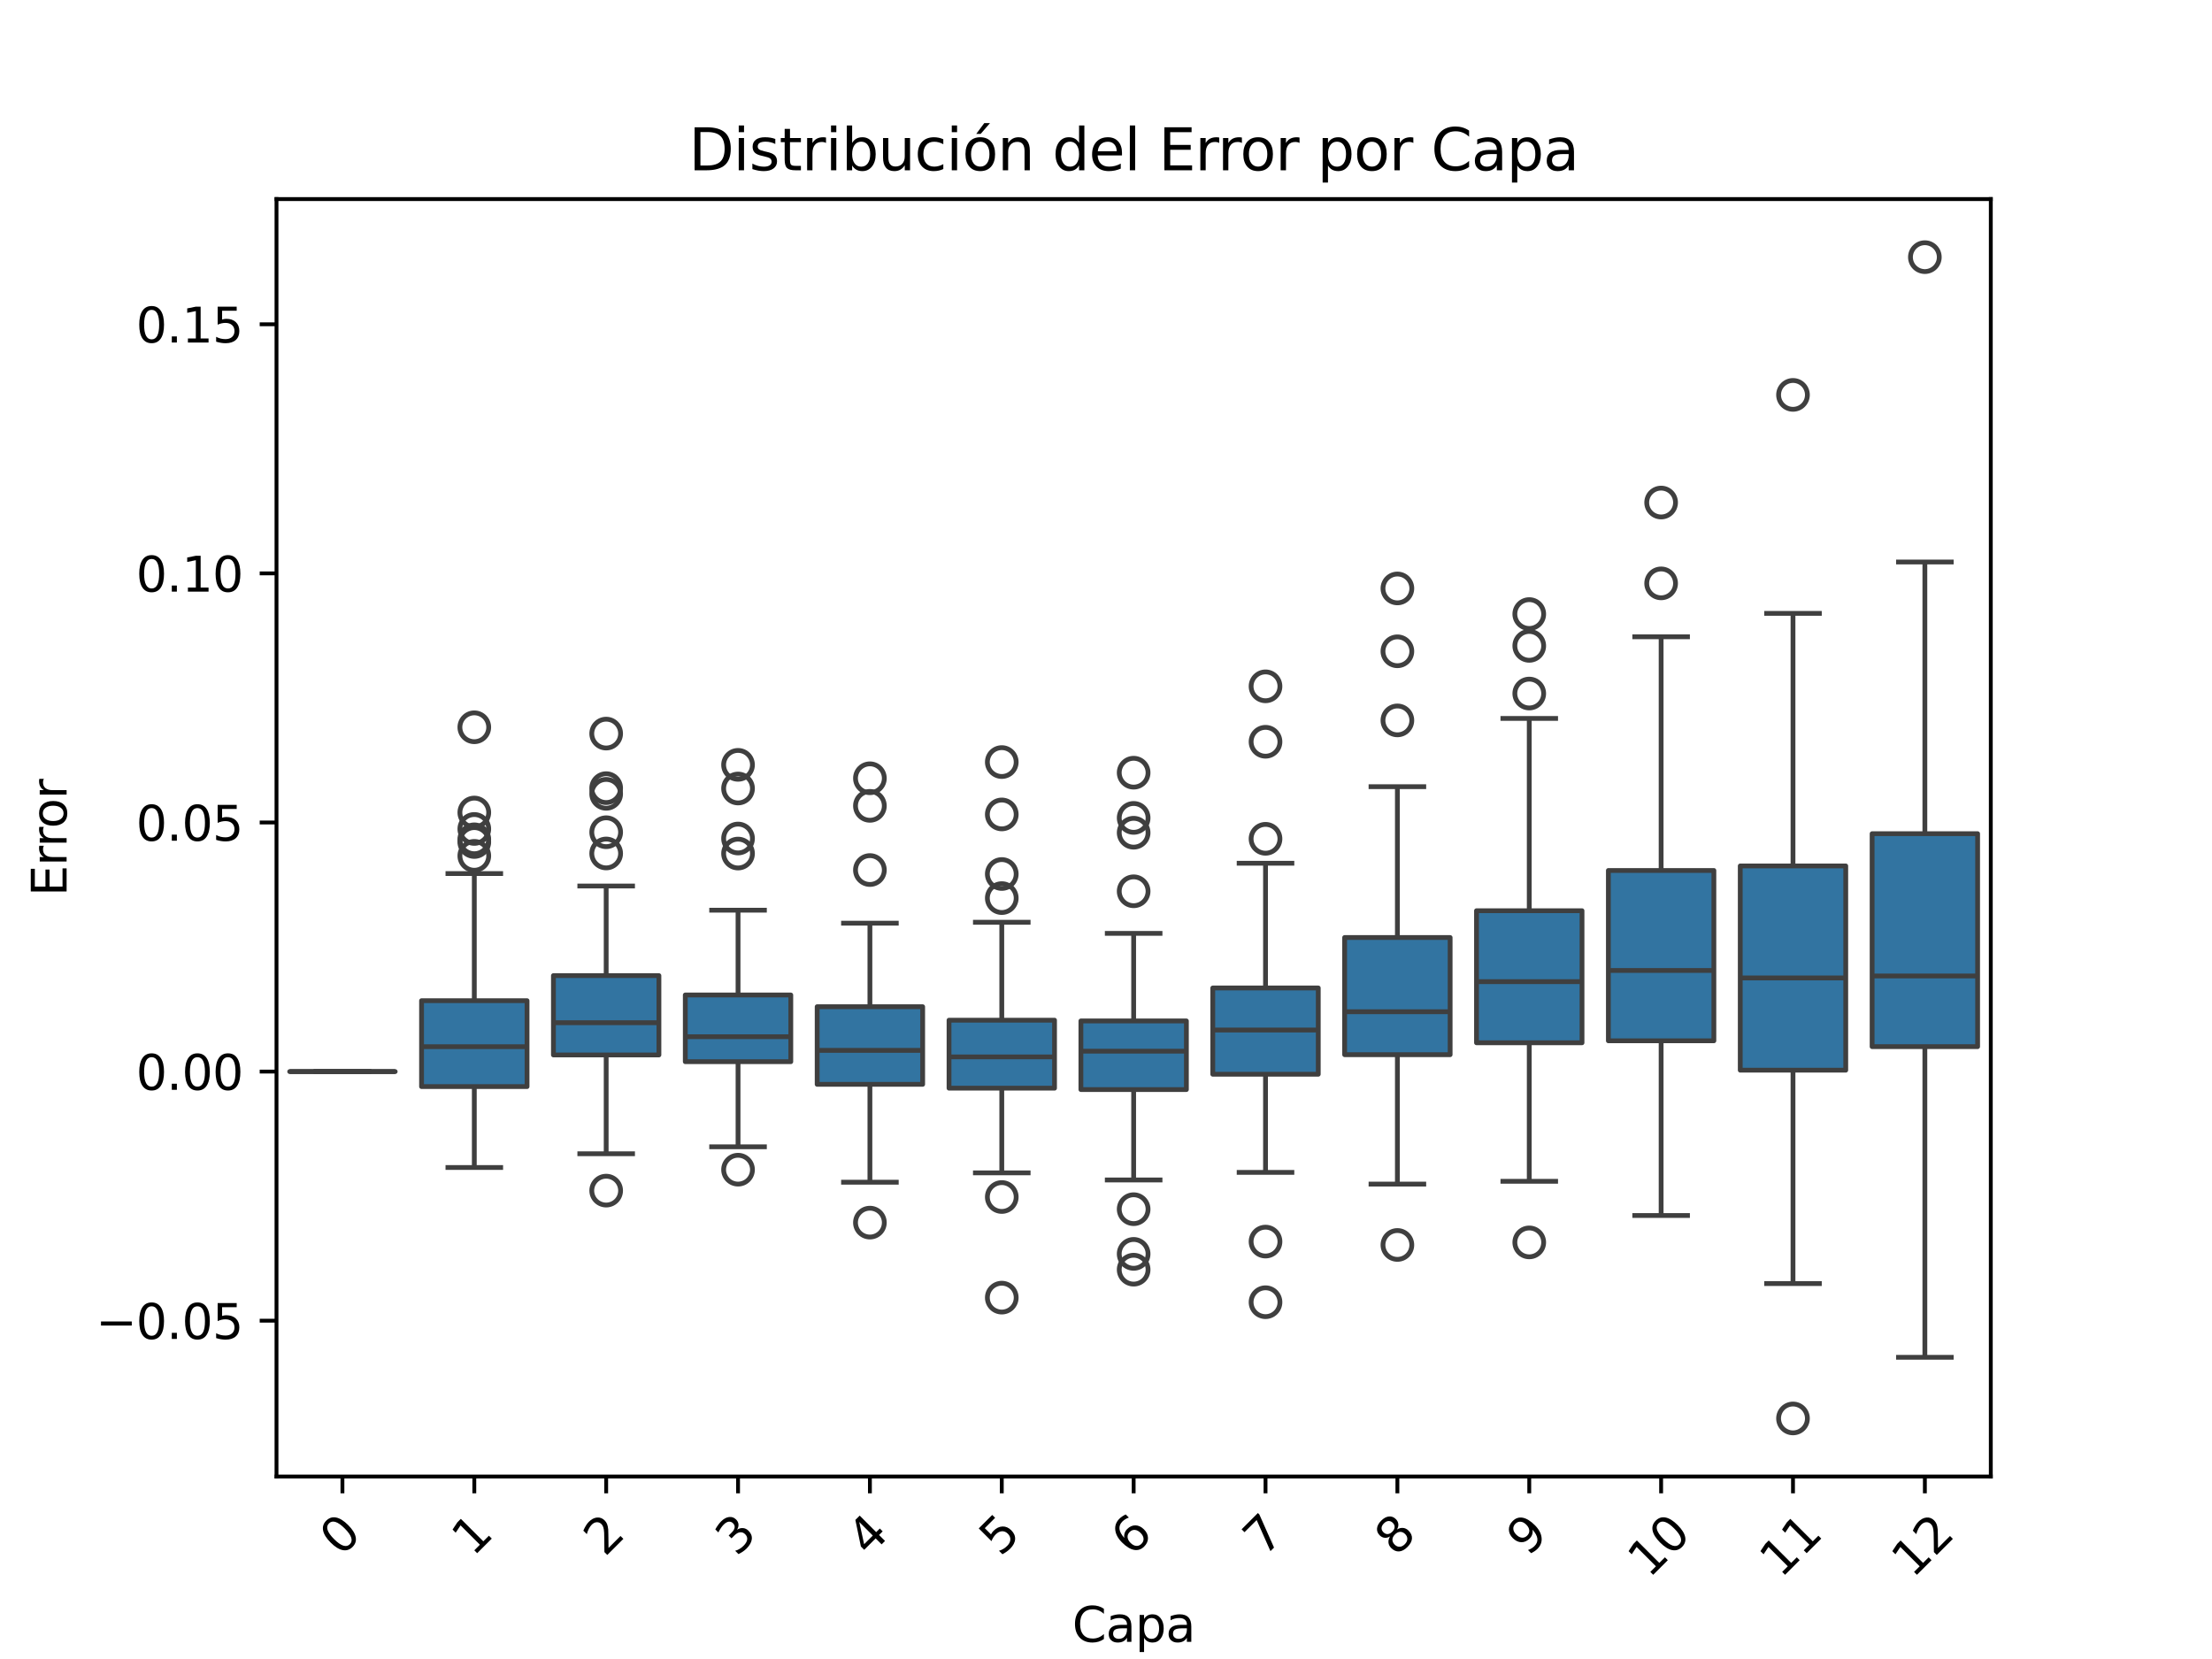 <?xml version="1.0" encoding="utf-8" standalone="no"?>
<!DOCTYPE svg PUBLIC "-//W3C//DTD SVG 1.1//EN"
  "http://www.w3.org/Graphics/SVG/1.1/DTD/svg11.dtd">
<svg xmlns:xlink="http://www.w3.org/1999/xlink" width="460.8pt" height="345.6pt" viewBox="0 0 460.8 345.6" xmlns="http://www.w3.org/2000/svg" version="1.1">
 <defs>
  <style type="text/css">*{stroke-linejoin: round; stroke-linecap: butt}</style>
 </defs>
 <g id="figure_1">
  <g id="patch_1">
   <path d="M 0 345.6 
L 460.8 345.6 
L 460.8 0 
L 0 0 
z
" style="fill: #ffffff"/>
  </g>
  <g id="axes_1">
   <g id="patch_2">
    <path d="M 57.6 307.584 
L 414.72 307.584 
L 414.72 41.472 
L 57.6 41.472 
z
" style="fill: #ffffff"/>
   </g>
   <g id="matplotlib.axis_1">
    <g id="xtick_1">
     <g id="line2d_1">
      <defs>
       <path id="ma1ea89f492" d="M 0 0 
L 0 3.5 
" style="stroke: #000000; stroke-width: 0.8"/>
      </defs>
      <g>
       <use xlink:href="#ma1ea89f492" x="71.335" y="307.584" style="stroke: #000000; stroke-width: 0.8"/>
      </g>
     </g>
     <g id="text_1">
      <!-- 0 -->
      <g transform="translate(71.037 324.456) rotate(-45) scale(0.1 -0.1)">
       <defs>
        <path id="DejaVuSans-30" d="M 2034 4250 
Q 1547 4250 1301 3770 
Q 1056 3291 1056 2328 
Q 1056 1369 1301 889 
Q 1547 409 2034 409 
Q 2525 409 2770 889 
Q 3016 1369 3016 2328 
Q 3016 3291 2770 3770 
Q 2525 4250 2034 4250 
z
M 2034 4750 
Q 2819 4750 3233 4129 
Q 3647 3509 3647 2328 
Q 3647 1150 3233 529 
Q 2819 -91 2034 -91 
Q 1250 -91 836 529 
Q 422 1150 422 2328 
Q 422 3509 836 4129 
Q 1250 4750 2034 4750 
z
" transform="scale(0.016)"/>
       </defs>
       <use xlink:href="#DejaVuSans-30"/>
      </g>
     </g>
    </g>
    <g id="xtick_2">
     <g id="line2d_2">
      <g>
       <use xlink:href="#ma1ea89f492" x="98.806" y="307.584" style="stroke: #000000; stroke-width: 0.8"/>
      </g>
     </g>
     <g id="text_2">
      <!-- 1 -->
      <g transform="translate(98.508 324.456) rotate(-45) scale(0.1 -0.1)">
       <defs>
        <path id="DejaVuSans-31" d="M 794 531 
L 1825 531 
L 1825 4091 
L 703 3866 
L 703 4441 
L 1819 4666 
L 2450 4666 
L 2450 531 
L 3481 531 
L 3481 0 
L 794 0 
L 794 531 
z
" transform="scale(0.016)"/>
       </defs>
       <use xlink:href="#DejaVuSans-31"/>
      </g>
     </g>
    </g>
    <g id="xtick_3">
     <g id="line2d_3">
      <g>
       <use xlink:href="#ma1ea89f492" x="126.277" y="307.584" style="stroke: #000000; stroke-width: 0.8"/>
      </g>
     </g>
     <g id="text_3">
      <!-- 2 -->
      <g transform="translate(125.979 324.456) rotate(-45) scale(0.1 -0.1)">
       <defs>
        <path id="DejaVuSans-32" d="M 1228 531 
L 3431 531 
L 3431 0 
L 469 0 
L 469 531 
Q 828 903 1448 1529 
Q 2069 2156 2228 2338 
Q 2531 2678 2651 2914 
Q 2772 3150 2772 3378 
Q 2772 3750 2511 3984 
Q 2250 4219 1831 4219 
Q 1534 4219 1204 4116 
Q 875 4013 500 3803 
L 500 4441 
Q 881 4594 1212 4672 
Q 1544 4750 1819 4750 
Q 2544 4750 2975 4387 
Q 3406 4025 3406 3419 
Q 3406 3131 3298 2873 
Q 3191 2616 2906 2266 
Q 2828 2175 2409 1742 
Q 1991 1309 1228 531 
z
" transform="scale(0.016)"/>
       </defs>
       <use xlink:href="#DejaVuSans-32"/>
      </g>
     </g>
    </g>
    <g id="xtick_4">
     <g id="line2d_4">
      <g>
       <use xlink:href="#ma1ea89f492" x="153.748" y="307.584" style="stroke: #000000; stroke-width: 0.8"/>
      </g>
     </g>
     <g id="text_4">
      <!-- 3 -->
      <g transform="translate(153.449 324.456) rotate(-45) scale(0.1 -0.1)">
       <defs>
        <path id="DejaVuSans-33" d="M 2597 2516 
Q 3050 2419 3304 2112 
Q 3559 1806 3559 1356 
Q 3559 666 3084 287 
Q 2609 -91 1734 -91 
Q 1441 -91 1130 -33 
Q 819 25 488 141 
L 488 750 
Q 750 597 1062 519 
Q 1375 441 1716 441 
Q 2309 441 2620 675 
Q 2931 909 2931 1356 
Q 2931 1769 2642 2001 
Q 2353 2234 1838 2234 
L 1294 2234 
L 1294 2753 
L 1863 2753 
Q 2328 2753 2575 2939 
Q 2822 3125 2822 3475 
Q 2822 3834 2567 4026 
Q 2313 4219 1838 4219 
Q 1578 4219 1281 4162 
Q 984 4106 628 3988 
L 628 4550 
Q 988 4650 1302 4700 
Q 1616 4750 1894 4750 
Q 2613 4750 3031 4423 
Q 3450 4097 3450 3541 
Q 3450 3153 3228 2886 
Q 3006 2619 2597 2516 
z
" transform="scale(0.016)"/>
       </defs>
       <use xlink:href="#DejaVuSans-33"/>
      </g>
     </g>
    </g>
    <g id="xtick_5">
     <g id="line2d_5">
      <g>
       <use xlink:href="#ma1ea89f492" x="181.218" y="307.584" style="stroke: #000000; stroke-width: 0.8"/>
      </g>
     </g>
     <g id="text_5">
      <!-- 4 -->
      <g transform="translate(180.92 324.456) rotate(-45) scale(0.1 -0.1)">
       <defs>
        <path id="DejaVuSans-34" d="M 2419 4116 
L 825 1625 
L 2419 1625 
L 2419 4116 
z
M 2253 4666 
L 3047 4666 
L 3047 1625 
L 3713 1625 
L 3713 1100 
L 3047 1100 
L 3047 0 
L 2419 0 
L 2419 1100 
L 313 1100 
L 313 1709 
L 2253 4666 
z
" transform="scale(0.016)"/>
       </defs>
       <use xlink:href="#DejaVuSans-34"/>
      </g>
     </g>
    </g>
    <g id="xtick_6">
     <g id="line2d_6">
      <g>
       <use xlink:href="#ma1ea89f492" x="208.689" y="307.584" style="stroke: #000000; stroke-width: 0.8"/>
      </g>
     </g>
     <g id="text_6">
      <!-- 5 -->
      <g transform="translate(208.391 324.456) rotate(-45) scale(0.1 -0.1)">
       <defs>
        <path id="DejaVuSans-35" d="M 691 4666 
L 3169 4666 
L 3169 4134 
L 1269 4134 
L 1269 2991 
Q 1406 3038 1543 3061 
Q 1681 3084 1819 3084 
Q 2600 3084 3056 2656 
Q 3513 2228 3513 1497 
Q 3513 744 3044 326 
Q 2575 -91 1722 -91 
Q 1428 -91 1123 -41 
Q 819 9 494 109 
L 494 744 
Q 775 591 1075 516 
Q 1375 441 1709 441 
Q 2250 441 2565 725 
Q 2881 1009 2881 1497 
Q 2881 1984 2565 2268 
Q 2250 2553 1709 2553 
Q 1456 2553 1204 2497 
Q 953 2441 691 2322 
L 691 4666 
z
" transform="scale(0.016)"/>
       </defs>
       <use xlink:href="#DejaVuSans-35"/>
      </g>
     </g>
    </g>
    <g id="xtick_7">
     <g id="line2d_7">
      <g>
       <use xlink:href="#ma1ea89f492" x="236.16" y="307.584" style="stroke: #000000; stroke-width: 0.8"/>
      </g>
     </g>
     <g id="text_7">
      <!-- 6 -->
      <g transform="translate(235.862 324.456) rotate(-45) scale(0.1 -0.1)">
       <defs>
        <path id="DejaVuSans-36" d="M 2113 2584 
Q 1688 2584 1439 2293 
Q 1191 2003 1191 1497 
Q 1191 994 1439 701 
Q 1688 409 2113 409 
Q 2538 409 2786 701 
Q 3034 994 3034 1497 
Q 3034 2003 2786 2293 
Q 2538 2584 2113 2584 
z
M 3366 4563 
L 3366 3988 
Q 3128 4100 2886 4159 
Q 2644 4219 2406 4219 
Q 1781 4219 1451 3797 
Q 1122 3375 1075 2522 
Q 1259 2794 1537 2939 
Q 1816 3084 2150 3084 
Q 2853 3084 3261 2657 
Q 3669 2231 3669 1497 
Q 3669 778 3244 343 
Q 2819 -91 2113 -91 
Q 1303 -91 875 529 
Q 447 1150 447 2328 
Q 447 3434 972 4092 
Q 1497 4750 2381 4750 
Q 2619 4750 2861 4703 
Q 3103 4656 3366 4563 
z
" transform="scale(0.016)"/>
       </defs>
       <use xlink:href="#DejaVuSans-36"/>
      </g>
     </g>
    </g>
    <g id="xtick_8">
     <g id="line2d_8">
      <g>
       <use xlink:href="#ma1ea89f492" x="263.631" y="307.584" style="stroke: #000000; stroke-width: 0.8"/>
      </g>
     </g>
     <g id="text_8">
      <!-- 7 -->
      <g transform="translate(263.332 324.456) rotate(-45) scale(0.1 -0.1)">
       <defs>
        <path id="DejaVuSans-37" d="M 525 4666 
L 3525 4666 
L 3525 4397 
L 1831 0 
L 1172 0 
L 2766 4134 
L 525 4134 
L 525 4666 
z
" transform="scale(0.016)"/>
       </defs>
       <use xlink:href="#DejaVuSans-37"/>
      </g>
     </g>
    </g>
    <g id="xtick_9">
     <g id="line2d_9">
      <g>
       <use xlink:href="#ma1ea89f492" x="291.102" y="307.584" style="stroke: #000000; stroke-width: 0.8"/>
      </g>
     </g>
     <g id="text_9">
      <!-- 8 -->
      <g transform="translate(290.803 324.456) rotate(-45) scale(0.1 -0.1)">
       <defs>
        <path id="DejaVuSans-38" d="M 2034 2216 
Q 1584 2216 1326 1975 
Q 1069 1734 1069 1313 
Q 1069 891 1326 650 
Q 1584 409 2034 409 
Q 2484 409 2743 651 
Q 3003 894 3003 1313 
Q 3003 1734 2745 1975 
Q 2488 2216 2034 2216 
z
M 1403 2484 
Q 997 2584 770 2862 
Q 544 3141 544 3541 
Q 544 4100 942 4425 
Q 1341 4750 2034 4750 
Q 2731 4750 3128 4425 
Q 3525 4100 3525 3541 
Q 3525 3141 3298 2862 
Q 3072 2584 2669 2484 
Q 3125 2378 3379 2068 
Q 3634 1759 3634 1313 
Q 3634 634 3220 271 
Q 2806 -91 2034 -91 
Q 1263 -91 848 271 
Q 434 634 434 1313 
Q 434 1759 690 2068 
Q 947 2378 1403 2484 
z
M 1172 3481 
Q 1172 3119 1398 2916 
Q 1625 2713 2034 2713 
Q 2441 2713 2670 2916 
Q 2900 3119 2900 3481 
Q 2900 3844 2670 4047 
Q 2441 4250 2034 4250 
Q 1625 4250 1398 4047 
Q 1172 3844 1172 3481 
z
" transform="scale(0.016)"/>
       </defs>
       <use xlink:href="#DejaVuSans-38"/>
      </g>
     </g>
    </g>
    <g id="xtick_10">
     <g id="line2d_10">
      <g>
       <use xlink:href="#ma1ea89f492" x="318.572" y="307.584" style="stroke: #000000; stroke-width: 0.8"/>
      </g>
     </g>
     <g id="text_10">
      <!-- 9 -->
      <g transform="translate(318.274 324.456) rotate(-45) scale(0.1 -0.1)">
       <defs>
        <path id="DejaVuSans-39" d="M 703 97 
L 703 672 
Q 941 559 1184 500 
Q 1428 441 1663 441 
Q 2288 441 2617 861 
Q 2947 1281 2994 2138 
Q 2813 1869 2534 1725 
Q 2256 1581 1919 1581 
Q 1219 1581 811 2004 
Q 403 2428 403 3163 
Q 403 3881 828 4315 
Q 1253 4750 1959 4750 
Q 2769 4750 3195 4129 
Q 3622 3509 3622 2328 
Q 3622 1225 3098 567 
Q 2575 -91 1691 -91 
Q 1453 -91 1209 -44 
Q 966 3 703 97 
z
M 1959 2075 
Q 2384 2075 2632 2365 
Q 2881 2656 2881 3163 
Q 2881 3666 2632 3958 
Q 2384 4250 1959 4250 
Q 1534 4250 1286 3958 
Q 1038 3666 1038 3163 
Q 1038 2656 1286 2365 
Q 1534 2075 1959 2075 
z
" transform="scale(0.016)"/>
       </defs>
       <use xlink:href="#DejaVuSans-39"/>
      </g>
     </g>
    </g>
    <g id="xtick_11">
     <g id="line2d_11">
      <g>
       <use xlink:href="#ma1ea89f492" x="346.043" y="307.584" style="stroke: #000000; stroke-width: 0.8"/>
      </g>
     </g>
     <g id="text_11">
      <!-- 10 -->
      <g transform="translate(343.495 328.955) rotate(-45) scale(0.1 -0.1)">
       <use xlink:href="#DejaVuSans-31"/>
       <use xlink:href="#DejaVuSans-30" x="63.623"/>
      </g>
     </g>
    </g>
    <g id="xtick_12">
     <g id="line2d_12">
      <g>
       <use xlink:href="#ma1ea89f492" x="373.514" y="307.584" style="stroke: #000000; stroke-width: 0.8"/>
      </g>
     </g>
     <g id="text_12">
      <!-- 11 -->
      <g transform="translate(370.966 328.955) rotate(-45) scale(0.1 -0.1)">
       <use xlink:href="#DejaVuSans-31"/>
       <use xlink:href="#DejaVuSans-31" x="63.623"/>
      </g>
     </g>
    </g>
    <g id="xtick_13">
     <g id="line2d_13">
      <g>
       <use xlink:href="#ma1ea89f492" x="400.985" y="307.584" style="stroke: #000000; stroke-width: 0.8"/>
      </g>
     </g>
     <g id="text_13">
      <!-- 12 -->
      <g transform="translate(398.437 328.955) rotate(-45) scale(0.1 -0.1)">
       <use xlink:href="#DejaVuSans-31"/>
       <use xlink:href="#DejaVuSans-32" x="63.623"/>
      </g>
     </g>
    </g>
    <g id="text_14">
     <!-- Capa -->
     <g transform="translate(223.366 342.024) scale(0.1 -0.1)">
      <defs>
       <path id="DejaVuSans-43" d="M 4122 4306 
L 4122 3641 
Q 3803 3938 3442 4084 
Q 3081 4231 2675 4231 
Q 1875 4231 1450 3742 
Q 1025 3253 1025 2328 
Q 1025 1406 1450 917 
Q 1875 428 2675 428 
Q 3081 428 3442 575 
Q 3803 722 4122 1019 
L 4122 359 
Q 3791 134 3420 21 
Q 3050 -91 2638 -91 
Q 1578 -91 968 557 
Q 359 1206 359 2328 
Q 359 3453 968 4101 
Q 1578 4750 2638 4750 
Q 3056 4750 3426 4639 
Q 3797 4528 4122 4306 
z
" transform="scale(0.016)"/>
       <path id="DejaVuSans-61" d="M 2194 1759 
Q 1497 1759 1228 1600 
Q 959 1441 959 1056 
Q 959 750 1161 570 
Q 1363 391 1709 391 
Q 2188 391 2477 730 
Q 2766 1069 2766 1631 
L 2766 1759 
L 2194 1759 
z
M 3341 1997 
L 3341 0 
L 2766 0 
L 2766 531 
Q 2569 213 2275 61 
Q 1981 -91 1556 -91 
Q 1019 -91 701 211 
Q 384 513 384 1019 
Q 384 1609 779 1909 
Q 1175 2209 1959 2209 
L 2766 2209 
L 2766 2266 
Q 2766 2663 2505 2880 
Q 2244 3097 1772 3097 
Q 1472 3097 1187 3025 
Q 903 2953 641 2809 
L 641 3341 
Q 956 3463 1253 3523 
Q 1550 3584 1831 3584 
Q 2591 3584 2966 3190 
Q 3341 2797 3341 1997 
z
" transform="scale(0.016)"/>
       <path id="DejaVuSans-70" d="M 1159 525 
L 1159 -1331 
L 581 -1331 
L 581 3500 
L 1159 3500 
L 1159 2969 
Q 1341 3281 1617 3432 
Q 1894 3584 2278 3584 
Q 2916 3584 3314 3078 
Q 3713 2572 3713 1747 
Q 3713 922 3314 415 
Q 2916 -91 2278 -91 
Q 1894 -91 1617 61 
Q 1341 213 1159 525 
z
M 3116 1747 
Q 3116 2381 2855 2742 
Q 2594 3103 2138 3103 
Q 1681 3103 1420 2742 
Q 1159 2381 1159 1747 
Q 1159 1113 1420 752 
Q 1681 391 2138 391 
Q 2594 391 2855 752 
Q 3116 1113 3116 1747 
z
" transform="scale(0.016)"/>
      </defs>
      <use xlink:href="#DejaVuSans-43"/>
      <use xlink:href="#DejaVuSans-61" x="69.824"/>
      <use xlink:href="#DejaVuSans-70" x="131.104"/>
      <use xlink:href="#DejaVuSans-61" x="194.58"/>
     </g>
    </g>
   </g>
   <g id="matplotlib.axis_2">
    <g id="ytick_1">
     <g id="line2d_14">
      <defs>
       <path id="m8db3b6c265" d="M 0 0 
L -3.5 0 
" style="stroke: #000000; stroke-width: 0.8"/>
      </defs>
      <g>
       <use xlink:href="#m8db3b6c265" x="57.6" y="275.123" style="stroke: #000000; stroke-width: 0.8"/>
      </g>
     </g>
     <g id="text_15">
      <!-- −0.05 -->
      <g transform="translate(19.955 278.923) scale(0.1 -0.1)">
       <defs>
        <path id="DejaVuSans-2212" d="M 678 2272 
L 4684 2272 
L 4684 1741 
L 678 1741 
L 678 2272 
z
" transform="scale(0.016)"/>
        <path id="DejaVuSans-2e" d="M 684 794 
L 1344 794 
L 1344 0 
L 684 0 
L 684 794 
z
" transform="scale(0.016)"/>
       </defs>
       <use xlink:href="#DejaVuSans-2212"/>
       <use xlink:href="#DejaVuSans-30" x="83.789"/>
       <use xlink:href="#DejaVuSans-2e" x="147.412"/>
       <use xlink:href="#DejaVuSans-30" x="179.199"/>
       <use xlink:href="#DejaVuSans-35" x="242.822"/>
      </g>
     </g>
    </g>
    <g id="ytick_2">
     <g id="line2d_15">
      <g>
       <use xlink:href="#m8db3b6c265" x="57.6" y="223.231" style="stroke: #000000; stroke-width: 0.8"/>
      </g>
     </g>
     <g id="text_16">
      <!-- 0.00 -->
      <g transform="translate(28.334 227.03) scale(0.1 -0.1)">
       <use xlink:href="#DejaVuSans-30"/>
       <use xlink:href="#DejaVuSans-2e" x="63.623"/>
       <use xlink:href="#DejaVuSans-30" x="95.41"/>
       <use xlink:href="#DejaVuSans-30" x="159.033"/>
      </g>
     </g>
    </g>
    <g id="ytick_3">
     <g id="line2d_16">
      <g>
       <use xlink:href="#m8db3b6c265" x="57.6" y="171.338" style="stroke: #000000; stroke-width: 0.8"/>
      </g>
     </g>
     <g id="text_17">
      <!-- 0.05 -->
      <g transform="translate(28.334 175.137) scale(0.1 -0.1)">
       <use xlink:href="#DejaVuSans-30"/>
       <use xlink:href="#DejaVuSans-2e" x="63.623"/>
       <use xlink:href="#DejaVuSans-30" x="95.41"/>
       <use xlink:href="#DejaVuSans-35" x="159.033"/>
      </g>
     </g>
    </g>
    <g id="ytick_4">
     <g id="line2d_17">
      <g>
       <use xlink:href="#m8db3b6c265" x="57.6" y="119.446" style="stroke: #000000; stroke-width: 0.8"/>
      </g>
     </g>
     <g id="text_18">
      <!-- 0.10 -->
      <g transform="translate(28.334 123.245) scale(0.1 -0.1)">
       <use xlink:href="#DejaVuSans-30"/>
       <use xlink:href="#DejaVuSans-2e" x="63.623"/>
       <use xlink:href="#DejaVuSans-31" x="95.41"/>
       <use xlink:href="#DejaVuSans-30" x="159.033"/>
      </g>
     </g>
    </g>
    <g id="ytick_5">
     <g id="line2d_18">
      <g>
       <use xlink:href="#m8db3b6c265" x="57.6" y="67.553" style="stroke: #000000; stroke-width: 0.8"/>
      </g>
     </g>
     <g id="text_19">
      <!-- 0.15 -->
      <g transform="translate(28.334 71.352) scale(0.1 -0.1)">
       <use xlink:href="#DejaVuSans-30"/>
       <use xlink:href="#DejaVuSans-2e" x="63.623"/>
       <use xlink:href="#DejaVuSans-31" x="95.41"/>
       <use xlink:href="#DejaVuSans-35" x="159.033"/>
      </g>
     </g>
    </g>
    <g id="text_20">
     <!-- Error -->
     <g transform="translate(13.875 186.713) rotate(-90) scale(0.1 -0.1)">
      <defs>
       <path id="DejaVuSans-45" d="M 628 4666 
L 3578 4666 
L 3578 4134 
L 1259 4134 
L 1259 2753 
L 3481 2753 
L 3481 2222 
L 1259 2222 
L 1259 531 
L 3634 531 
L 3634 0 
L 628 0 
L 628 4666 
z
" transform="scale(0.016)"/>
       <path id="DejaVuSans-72" d="M 2631 2963 
Q 2534 3019 2420 3045 
Q 2306 3072 2169 3072 
Q 1681 3072 1420 2755 
Q 1159 2438 1159 1844 
L 1159 0 
L 581 0 
L 581 3500 
L 1159 3500 
L 1159 2956 
Q 1341 3275 1631 3429 
Q 1922 3584 2338 3584 
Q 2397 3584 2469 3576 
Q 2541 3569 2628 3553 
L 2631 2963 
z
" transform="scale(0.016)"/>
       <path id="DejaVuSans-6f" d="M 1959 3097 
Q 1497 3097 1228 2736 
Q 959 2375 959 1747 
Q 959 1119 1226 758 
Q 1494 397 1959 397 
Q 2419 397 2687 759 
Q 2956 1122 2956 1747 
Q 2956 2369 2687 2733 
Q 2419 3097 1959 3097 
z
M 1959 3584 
Q 2709 3584 3137 3096 
Q 3566 2609 3566 1747 
Q 3566 888 3137 398 
Q 2709 -91 1959 -91 
Q 1206 -91 779 398 
Q 353 888 353 1747 
Q 353 2609 779 3096 
Q 1206 3584 1959 3584 
z
" transform="scale(0.016)"/>
      </defs>
      <use xlink:href="#DejaVuSans-45"/>
      <use xlink:href="#DejaVuSans-72" x="63.184"/>
      <use xlink:href="#DejaVuSans-72" x="102.547"/>
      <use xlink:href="#DejaVuSans-6f" x="141.41"/>
      <use xlink:href="#DejaVuSans-72" x="202.592"/>
     </g>
    </g>
   </g>
   <g id="patch_3">
    <path d="M 60.347 223.231 
L 82.324 223.231 
L 82.324 223.231 
L 60.347 223.231 
L 60.347 223.231 
z
" clip-path="url(#p4870dfb698)" style="fill: #3274a1; stroke: #3f3f3f; stroke-linejoin: miter"/>
   </g>
   <g id="line2d_19">
    <path d="M 71.335 223.231 
L 71.335 223.231 
" clip-path="url(#p4870dfb698)" style="fill: none; stroke: #3f3f3f"/>
   </g>
   <g id="line2d_20">
    <path d="M 71.335 223.231 
L 71.335 223.231 
" clip-path="url(#p4870dfb698)" style="fill: none; stroke: #3f3f3f"/>
   </g>
   <g id="line2d_21">
    <path d="M 65.841 223.231 
L 76.83 223.231 
" clip-path="url(#p4870dfb698)" style="fill: none; stroke: #3f3f3f; stroke-linecap: square"/>
   </g>
   <g id="line2d_22">
    <path d="M 65.841 223.231 
L 76.83 223.231 
" clip-path="url(#p4870dfb698)" style="fill: none; stroke: #3f3f3f; stroke-linecap: square"/>
   </g>
   <g id="line2d_23"/>
   <g id="patch_4">
    <path d="M 87.818 226.355 
L 109.794 226.355 
L 109.794 208.462 
L 87.818 208.462 
L 87.818 226.355 
z
" clip-path="url(#p4870dfb698)" style="fill: #3274a1; stroke: #3f3f3f; stroke-linejoin: miter"/>
   </g>
   <g id="line2d_24">
    <path d="M 98.806 226.355 
L 98.806 243.214 
" clip-path="url(#p4870dfb698)" style="fill: none; stroke: #3f3f3f"/>
   </g>
   <g id="line2d_25">
    <path d="M 98.806 208.462 
L 98.806 181.98 
" clip-path="url(#p4870dfb698)" style="fill: none; stroke: #3f3f3f"/>
   </g>
   <g id="line2d_26">
    <path d="M 93.312 243.214 
L 104.3 243.214 
" clip-path="url(#p4870dfb698)" style="fill: none; stroke: #3f3f3f; stroke-linecap: square"/>
   </g>
   <g id="line2d_27">
    <path d="M 93.312 181.98 
L 104.3 181.98 
" clip-path="url(#p4870dfb698)" style="fill: none; stroke: #3f3f3f; stroke-linecap: square"/>
   </g>
   <g id="line2d_28">
    <defs>
     <path id="m0fe2119e1b" d="M 0 3 
C 0.796 3 1.559 2.684 2.121 2.121 
C 2.684 1.559 3 0.796 3 0 
C 3 -0.796 2.684 -1.559 2.121 -2.121 
C 1.559 -2.684 0.796 -3 0 -3 
C -0.796 -3 -1.559 -2.684 -2.121 -2.121 
C -2.684 -1.559 -3 -0.796 -3 0 
C -3 0.796 -2.684 1.559 -2.121 2.121 
C -1.559 2.684 -0.796 3 0 3 
z
" style="stroke: #3f3f3f"/>
    </defs>
    <g clip-path="url(#p4870dfb698)">
     <use xlink:href="#m0fe2119e1b" x="98.806" y="174.844" style="fill-opacity: 0; stroke: #3f3f3f"/>
     <use xlink:href="#m0fe2119e1b" x="98.806" y="172.684" style="fill-opacity: 0; stroke: #3f3f3f"/>
     <use xlink:href="#m0fe2119e1b" x="98.806" y="151.504" style="fill-opacity: 0; stroke: #3f3f3f"/>
     <use xlink:href="#m0fe2119e1b" x="98.806" y="169.263" style="fill-opacity: 0; stroke: #3f3f3f"/>
     <use xlink:href="#m0fe2119e1b" x="98.806" y="175.405" style="fill-opacity: 0; stroke: #3f3f3f"/>
     <use xlink:href="#m0fe2119e1b" x="98.806" y="178.289" style="fill-opacity: 0; stroke: #3f3f3f"/>
    </g>
   </g>
   <g id="patch_5">
    <path d="M 115.289 219.764 
L 137.265 219.764 
L 137.265 203.239 
L 115.289 203.239 
L 115.289 219.764 
z
" clip-path="url(#p4870dfb698)" style="fill: #3274a1; stroke: #3f3f3f; stroke-linejoin: miter"/>
   </g>
   <g id="line2d_29">
    <path d="M 126.277 219.764 
L 126.277 240.343 
" clip-path="url(#p4870dfb698)" style="fill: none; stroke: #3f3f3f"/>
   </g>
   <g id="line2d_30">
    <path d="M 126.277 203.239 
L 126.277 184.57 
" clip-path="url(#p4870dfb698)" style="fill: none; stroke: #3f3f3f"/>
   </g>
   <g id="line2d_31">
    <path d="M 120.783 240.343 
L 131.771 240.343 
" clip-path="url(#p4870dfb698)" style="fill: none; stroke: #3f3f3f; stroke-linecap: square"/>
   </g>
   <g id="line2d_32">
    <path d="M 120.783 184.57 
L 131.771 184.57 
" clip-path="url(#p4870dfb698)" style="fill: none; stroke: #3f3f3f; stroke-linecap: square"/>
   </g>
   <g id="line2d_33">
    <g clip-path="url(#p4870dfb698)">
     <use xlink:href="#m0fe2119e1b" x="126.277" y="248.028" style="fill-opacity: 0; stroke: #3f3f3f"/>
     <use xlink:href="#m0fe2119e1b" x="126.277" y="173.367" style="fill-opacity: 0; stroke: #3f3f3f"/>
     <use xlink:href="#m0fe2119e1b" x="126.277" y="177.793" style="fill-opacity: 0; stroke: #3f3f3f"/>
     <use xlink:href="#m0fe2119e1b" x="126.277" y="165.367" style="fill-opacity: 0; stroke: #3f3f3f"/>
     <use xlink:href="#m0fe2119e1b" x="126.277" y="164.186" style="fill-opacity: 0; stroke: #3f3f3f"/>
     <use xlink:href="#m0fe2119e1b" x="126.277" y="152.821" style="fill-opacity: 0; stroke: #3f3f3f"/>
    </g>
   </g>
   <g id="patch_6">
    <path d="M 142.759 221.168 
L 164.736 221.168 
L 164.736 207.273 
L 142.759 207.273 
L 142.759 221.168 
z
" clip-path="url(#p4870dfb698)" style="fill: #3274a1; stroke: #3f3f3f; stroke-linejoin: miter"/>
   </g>
   <g id="line2d_34">
    <path d="M 153.748 221.168 
L 153.748 238.898 
" clip-path="url(#p4870dfb698)" style="fill: none; stroke: #3f3f3f"/>
   </g>
   <g id="line2d_35">
    <path d="M 153.748 207.273 
L 153.748 189.61 
" clip-path="url(#p4870dfb698)" style="fill: none; stroke: #3f3f3f"/>
   </g>
   <g id="line2d_36">
    <path d="M 148.254 238.898 
L 159.242 238.898 
" clip-path="url(#p4870dfb698)" style="fill: none; stroke: #3f3f3f; stroke-linecap: square"/>
   </g>
   <g id="line2d_37">
    <path d="M 148.254 189.61 
L 159.242 189.61 
" clip-path="url(#p4870dfb698)" style="fill: none; stroke: #3f3f3f; stroke-linecap: square"/>
   </g>
   <g id="line2d_38">
    <g clip-path="url(#p4870dfb698)">
     <use xlink:href="#m0fe2119e1b" x="153.748" y="243.666" style="fill-opacity: 0; stroke: #3f3f3f"/>
     <use xlink:href="#m0fe2119e1b" x="153.748" y="174.678" style="fill-opacity: 0; stroke: #3f3f3f"/>
     <use xlink:href="#m0fe2119e1b" x="153.748" y="159.332" style="fill-opacity: 0; stroke: #3f3f3f"/>
     <use xlink:href="#m0fe2119e1b" x="153.748" y="164.26" style="fill-opacity: 0; stroke: #3f3f3f"/>
     <use xlink:href="#m0fe2119e1b" x="153.748" y="177.81" style="fill-opacity: 0; stroke: #3f3f3f"/>
    </g>
   </g>
   <g id="patch_7">
    <path d="M 170.23 225.884 
L 192.207 225.884 
L 192.207 209.717 
L 170.23 209.717 
L 170.23 225.884 
z
" clip-path="url(#p4870dfb698)" style="fill: #3274a1; stroke: #3f3f3f; stroke-linejoin: miter"/>
   </g>
   <g id="line2d_39">
    <path d="M 181.218 225.884 
L 181.218 246.275 
" clip-path="url(#p4870dfb698)" style="fill: none; stroke: #3f3f3f"/>
   </g>
   <g id="line2d_40">
    <path d="M 181.218 209.717 
L 181.218 192.312 
" clip-path="url(#p4870dfb698)" style="fill: none; stroke: #3f3f3f"/>
   </g>
   <g id="line2d_41">
    <path d="M 175.724 246.275 
L 186.713 246.275 
" clip-path="url(#p4870dfb698)" style="fill: none; stroke: #3f3f3f; stroke-linecap: square"/>
   </g>
   <g id="line2d_42">
    <path d="M 175.724 192.312 
L 186.713 192.312 
" clip-path="url(#p4870dfb698)" style="fill: none; stroke: #3f3f3f; stroke-linecap: square"/>
   </g>
   <g id="line2d_43">
    <g clip-path="url(#p4870dfb698)">
     <use xlink:href="#m0fe2119e1b" x="181.218" y="254.694" style="fill-opacity: 0; stroke: #3f3f3f"/>
     <use xlink:href="#m0fe2119e1b" x="181.218" y="181.246" style="fill-opacity: 0; stroke: #3f3f3f"/>
     <use xlink:href="#m0fe2119e1b" x="181.218" y="162.128" style="fill-opacity: 0; stroke: #3f3f3f"/>
     <use xlink:href="#m0fe2119e1b" x="181.218" y="167.873" style="fill-opacity: 0; stroke: #3f3f3f"/>
    </g>
   </g>
   <g id="patch_8">
    <path d="M 197.701 226.687 
L 219.678 226.687 
L 219.678 212.524 
L 197.701 212.524 
L 197.701 226.687 
z
" clip-path="url(#p4870dfb698)" style="fill: #3274a1; stroke: #3f3f3f; stroke-linejoin: miter"/>
   </g>
   <g id="line2d_44">
    <path d="M 208.689 226.687 
L 208.689 244.33 
" clip-path="url(#p4870dfb698)" style="fill: none; stroke: #3f3f3f"/>
   </g>
   <g id="line2d_45">
    <path d="M 208.689 212.524 
L 208.689 192.123 
" clip-path="url(#p4870dfb698)" style="fill: none; stroke: #3f3f3f"/>
   </g>
   <g id="line2d_46">
    <path d="M 203.195 244.33 
L 214.183 244.33 
" clip-path="url(#p4870dfb698)" style="fill: none; stroke: #3f3f3f; stroke-linecap: square"/>
   </g>
   <g id="line2d_47">
    <path d="M 203.195 192.123 
L 214.183 192.123 
" clip-path="url(#p4870dfb698)" style="fill: none; stroke: #3f3f3f; stroke-linecap: square"/>
   </g>
   <g id="line2d_48">
    <g clip-path="url(#p4870dfb698)">
     <use xlink:href="#m0fe2119e1b" x="208.689" y="270.321" style="fill-opacity: 0; stroke: #3f3f3f"/>
     <use xlink:href="#m0fe2119e1b" x="208.689" y="249.359" style="fill-opacity: 0; stroke: #3f3f3f"/>
     <use xlink:href="#m0fe2119e1b" x="208.689" y="187.09" style="fill-opacity: 0; stroke: #3f3f3f"/>
     <use xlink:href="#m0fe2119e1b" x="208.689" y="158.752" style="fill-opacity: 0; stroke: #3f3f3f"/>
     <use xlink:href="#m0fe2119e1b" x="208.689" y="169.661" style="fill-opacity: 0; stroke: #3f3f3f"/>
     <use xlink:href="#m0fe2119e1b" x="208.689" y="182.072" style="fill-opacity: 0; stroke: #3f3f3f"/>
    </g>
   </g>
   <g id="patch_9">
    <path d="M 225.172 226.974 
L 247.148 226.974 
L 247.148 212.68 
L 225.172 212.68 
L 225.172 226.974 
z
" clip-path="url(#p4870dfb698)" style="fill: #3274a1; stroke: #3f3f3f; stroke-linejoin: miter"/>
   </g>
   <g id="line2d_49">
    <path d="M 236.16 226.974 
L 236.16 245.811 
" clip-path="url(#p4870dfb698)" style="fill: none; stroke: #3f3f3f"/>
   </g>
   <g id="line2d_50">
    <path d="M 236.16 212.68 
L 236.16 194.435 
" clip-path="url(#p4870dfb698)" style="fill: none; stroke: #3f3f3f"/>
   </g>
   <g id="line2d_51">
    <path d="M 230.666 245.811 
L 241.654 245.811 
" clip-path="url(#p4870dfb698)" style="fill: none; stroke: #3f3f3f; stroke-linecap: square"/>
   </g>
   <g id="line2d_52">
    <path d="M 230.666 194.435 
L 241.654 194.435 
" clip-path="url(#p4870dfb698)" style="fill: none; stroke: #3f3f3f; stroke-linecap: square"/>
   </g>
   <g id="line2d_53">
    <g clip-path="url(#p4870dfb698)">
     <use xlink:href="#m0fe2119e1b" x="236.16" y="251.896" style="fill-opacity: 0; stroke: #3f3f3f"/>
     <use xlink:href="#m0fe2119e1b" x="236.16" y="261.206" style="fill-opacity: 0; stroke: #3f3f3f"/>
     <use xlink:href="#m0fe2119e1b" x="236.16" y="264.497" style="fill-opacity: 0; stroke: #3f3f3f"/>
     <use xlink:href="#m0fe2119e1b" x="236.16" y="173.473" style="fill-opacity: 0; stroke: #3f3f3f"/>
     <use xlink:href="#m0fe2119e1b" x="236.16" y="185.67" style="fill-opacity: 0; stroke: #3f3f3f"/>
     <use xlink:href="#m0fe2119e1b" x="236.16" y="160.967" style="fill-opacity: 0; stroke: #3f3f3f"/>
     <use xlink:href="#m0fe2119e1b" x="236.16" y="170.384" style="fill-opacity: 0; stroke: #3f3f3f"/>
    </g>
   </g>
   <g id="patch_10">
    <path d="M 252.642 223.782 
L 274.619 223.782 
L 274.619 205.813 
L 252.642 205.813 
L 252.642 223.782 
z
" clip-path="url(#p4870dfb698)" style="fill: #3274a1; stroke: #3f3f3f; stroke-linejoin: miter"/>
   </g>
   <g id="line2d_54">
    <path d="M 263.631 223.782 
L 263.631 244.232 
" clip-path="url(#p4870dfb698)" style="fill: none; stroke: #3f3f3f"/>
   </g>
   <g id="line2d_55">
    <path d="M 263.631 205.813 
L 263.631 179.83 
" clip-path="url(#p4870dfb698)" style="fill: none; stroke: #3f3f3f"/>
   </g>
   <g id="line2d_56">
    <path d="M 258.137 244.232 
L 269.125 244.232 
" clip-path="url(#p4870dfb698)" style="fill: none; stroke: #3f3f3f; stroke-linecap: square"/>
   </g>
   <g id="line2d_57">
    <path d="M 258.137 179.83 
L 269.125 179.83 
" clip-path="url(#p4870dfb698)" style="fill: none; stroke: #3f3f3f; stroke-linecap: square"/>
   </g>
   <g id="line2d_58">
    <g clip-path="url(#p4870dfb698)">
     <use xlink:href="#m0fe2119e1b" x="263.631" y="258.647" style="fill-opacity: 0; stroke: #3f3f3f"/>
     <use xlink:href="#m0fe2119e1b" x="263.631" y="271.274" style="fill-opacity: 0; stroke: #3f3f3f"/>
     <use xlink:href="#m0fe2119e1b" x="263.631" y="174.737" style="fill-opacity: 0; stroke: #3f3f3f"/>
     <use xlink:href="#m0fe2119e1b" x="263.631" y="142.974" style="fill-opacity: 0; stroke: #3f3f3f"/>
     <use xlink:href="#m0fe2119e1b" x="263.631" y="154.525" style="fill-opacity: 0; stroke: #3f3f3f"/>
    </g>
   </g>
   <g id="patch_11">
    <path d="M 280.113 219.71 
L 302.09 219.71 
L 302.09 195.302 
L 280.113 195.302 
L 280.113 219.71 
z
" clip-path="url(#p4870dfb698)" style="fill: #3274a1; stroke: #3f3f3f; stroke-linejoin: miter"/>
   </g>
   <g id="line2d_59">
    <path d="M 291.102 219.71 
L 291.102 246.668 
" clip-path="url(#p4870dfb698)" style="fill: none; stroke: #3f3f3f"/>
   </g>
   <g id="line2d_60">
    <path d="M 291.102 195.302 
L 291.102 163.878 
" clip-path="url(#p4870dfb698)" style="fill: none; stroke: #3f3f3f"/>
   </g>
   <g id="line2d_61">
    <path d="M 285.607 246.668 
L 296.596 246.668 
" clip-path="url(#p4870dfb698)" style="fill: none; stroke: #3f3f3f; stroke-linecap: square"/>
   </g>
   <g id="line2d_62">
    <path d="M 285.607 163.878 
L 296.596 163.878 
" clip-path="url(#p4870dfb698)" style="fill: none; stroke: #3f3f3f; stroke-linecap: square"/>
   </g>
   <g id="line2d_63">
    <g clip-path="url(#p4870dfb698)">
     <use xlink:href="#m0fe2119e1b" x="291.102" y="259.347" style="fill-opacity: 0; stroke: #3f3f3f"/>
     <use xlink:href="#m0fe2119e1b" x="291.102" y="122.582" style="fill-opacity: 0; stroke: #3f3f3f"/>
     <use xlink:href="#m0fe2119e1b" x="291.102" y="135.676" style="fill-opacity: 0; stroke: #3f3f3f"/>
     <use xlink:href="#m0fe2119e1b" x="291.102" y="150.073" style="fill-opacity: 0; stroke: #3f3f3f"/>
    </g>
   </g>
   <g id="patch_12">
    <path d="M 307.584 217.227 
L 329.561 217.227 
L 329.561 189.721 
L 307.584 189.721 
L 307.584 217.227 
z
" clip-path="url(#p4870dfb698)" style="fill: #3274a1; stroke: #3f3f3f; stroke-linejoin: miter"/>
   </g>
   <g id="line2d_64">
    <path d="M 318.572 217.227 
L 318.572 246.084 
" clip-path="url(#p4870dfb698)" style="fill: none; stroke: #3f3f3f"/>
   </g>
   <g id="line2d_65">
    <path d="M 318.572 189.721 
L 318.572 149.663 
" clip-path="url(#p4870dfb698)" style="fill: none; stroke: #3f3f3f"/>
   </g>
   <g id="line2d_66">
    <path d="M 313.078 246.084 
L 324.066 246.084 
" clip-path="url(#p4870dfb698)" style="fill: none; stroke: #3f3f3f; stroke-linecap: square"/>
   </g>
   <g id="line2d_67">
    <path d="M 313.078 149.663 
L 324.066 149.663 
" clip-path="url(#p4870dfb698)" style="fill: none; stroke: #3f3f3f; stroke-linecap: square"/>
   </g>
   <g id="line2d_68">
    <g clip-path="url(#p4870dfb698)">
     <use xlink:href="#m0fe2119e1b" x="318.572" y="258.814" style="fill-opacity: 0; stroke: #3f3f3f"/>
     <use xlink:href="#m0fe2119e1b" x="318.572" y="127.921" style="fill-opacity: 0; stroke: #3f3f3f"/>
     <use xlink:href="#m0fe2119e1b" x="318.572" y="134.542" style="fill-opacity: 0; stroke: #3f3f3f"/>
     <use xlink:href="#m0fe2119e1b" x="318.572" y="144.477" style="fill-opacity: 0; stroke: #3f3f3f"/>
    </g>
   </g>
   <g id="patch_13">
    <path d="M 335.055 216.815 
L 357.031 216.815 
L 357.031 181.338 
L 335.055 181.338 
L 335.055 216.815 
z
" clip-path="url(#p4870dfb698)" style="fill: #3274a1; stroke: #3f3f3f; stroke-linejoin: miter"/>
   </g>
   <g id="line2d_69">
    <path d="M 346.043 216.815 
L 346.043 253.209 
" clip-path="url(#p4870dfb698)" style="fill: none; stroke: #3f3f3f"/>
   </g>
   <g id="line2d_70">
    <path d="M 346.043 181.338 
L 346.043 132.652 
" clip-path="url(#p4870dfb698)" style="fill: none; stroke: #3f3f3f"/>
   </g>
   <g id="line2d_71">
    <path d="M 340.549 253.209 
L 351.537 253.209 
" clip-path="url(#p4870dfb698)" style="fill: none; stroke: #3f3f3f; stroke-linecap: square"/>
   </g>
   <g id="line2d_72">
    <path d="M 340.549 132.652 
L 351.537 132.652 
" clip-path="url(#p4870dfb698)" style="fill: none; stroke: #3f3f3f; stroke-linecap: square"/>
   </g>
   <g id="line2d_73">
    <g clip-path="url(#p4870dfb698)">
     <use xlink:href="#m0fe2119e1b" x="346.043" y="121.527" style="fill-opacity: 0; stroke: #3f3f3f"/>
     <use xlink:href="#m0fe2119e1b" x="346.043" y="104.688" style="fill-opacity: 0; stroke: #3f3f3f"/>
    </g>
   </g>
   <g id="patch_14">
    <path d="M 362.526 222.937 
L 384.502 222.937 
L 384.502 180.391 
L 362.526 180.391 
L 362.526 222.937 
z
" clip-path="url(#p4870dfb698)" style="fill: #3274a1; stroke: #3f3f3f; stroke-linejoin: miter"/>
   </g>
   <g id="line2d_74">
    <path d="M 373.514 222.937 
L 373.514 267.387 
" clip-path="url(#p4870dfb698)" style="fill: none; stroke: #3f3f3f"/>
   </g>
   <g id="line2d_75">
    <path d="M 373.514 180.391 
L 373.514 127.779 
" clip-path="url(#p4870dfb698)" style="fill: none; stroke: #3f3f3f"/>
   </g>
   <g id="line2d_76">
    <path d="M 368.02 267.387 
L 379.008 267.387 
" clip-path="url(#p4870dfb698)" style="fill: none; stroke: #3f3f3f; stroke-linecap: square"/>
   </g>
   <g id="line2d_77">
    <path d="M 368.02 127.779 
L 379.008 127.779 
" clip-path="url(#p4870dfb698)" style="fill: none; stroke: #3f3f3f; stroke-linecap: square"/>
   </g>
   <g id="line2d_78">
    <g clip-path="url(#p4870dfb698)">
     <use xlink:href="#m0fe2119e1b" x="373.514" y="295.488" style="fill-opacity: 0; stroke: #3f3f3f"/>
     <use xlink:href="#m0fe2119e1b" x="373.514" y="82.263" style="fill-opacity: 0; stroke: #3f3f3f"/>
    </g>
   </g>
   <g id="patch_15">
    <path d="M 389.996 218.035 
L 411.973 218.035 
L 411.973 173.672 
L 389.996 173.672 
L 389.996 218.035 
z
" clip-path="url(#p4870dfb698)" style="fill: #3274a1; stroke: #3f3f3f; stroke-linejoin: miter"/>
   </g>
   <g id="line2d_79">
    <path d="M 400.985 218.035 
L 400.985 282.754 
" clip-path="url(#p4870dfb698)" style="fill: none; stroke: #3f3f3f"/>
   </g>
   <g id="line2d_80">
    <path d="M 400.985 173.672 
L 400.985 117.078 
" clip-path="url(#p4870dfb698)" style="fill: none; stroke: #3f3f3f"/>
   </g>
   <g id="line2d_81">
    <path d="M 395.49 282.754 
L 406.479 282.754 
" clip-path="url(#p4870dfb698)" style="fill: none; stroke: #3f3f3f; stroke-linecap: square"/>
   </g>
   <g id="line2d_82">
    <path d="M 395.49 117.078 
L 406.479 117.078 
" clip-path="url(#p4870dfb698)" style="fill: none; stroke: #3f3f3f; stroke-linecap: square"/>
   </g>
   <g id="line2d_83">
    <g clip-path="url(#p4870dfb698)">
     <use xlink:href="#m0fe2119e1b" x="400.985" y="53.568" style="fill-opacity: 0; stroke: #3f3f3f"/>
    </g>
   </g>
   <g id="line2d_84">
    <path d="M 60.347 223.231 
L 82.324 223.231 
" clip-path="url(#p4870dfb698)" style="fill: none; stroke: #3f3f3f"/>
   </g>
   <g id="line2d_85">
    <path d="M 87.818 218.041 
L 109.794 218.041 
" clip-path="url(#p4870dfb698)" style="fill: none; stroke: #3f3f3f"/>
   </g>
   <g id="line2d_86">
    <path d="M 115.289 213.049 
L 137.265 213.049 
" clip-path="url(#p4870dfb698)" style="fill: none; stroke: #3f3f3f"/>
   </g>
   <g id="line2d_87">
    <path d="M 142.759 215.966 
L 164.736 215.966 
" clip-path="url(#p4870dfb698)" style="fill: none; stroke: #3f3f3f"/>
   </g>
   <g id="line2d_88">
    <path d="M 170.23 218.813 
L 192.207 218.813 
" clip-path="url(#p4870dfb698)" style="fill: none; stroke: #3f3f3f"/>
   </g>
   <g id="line2d_89">
    <path d="M 197.701 220.169 
L 219.678 220.169 
" clip-path="url(#p4870dfb698)" style="fill: none; stroke: #3f3f3f"/>
   </g>
   <g id="line2d_90">
    <path d="M 225.172 218.978 
L 247.148 218.978 
" clip-path="url(#p4870dfb698)" style="fill: none; stroke: #3f3f3f"/>
   </g>
   <g id="line2d_91">
    <path d="M 252.642 214.574 
L 274.619 214.574 
" clip-path="url(#p4870dfb698)" style="fill: none; stroke: #3f3f3f"/>
   </g>
   <g id="line2d_92">
    <path d="M 280.113 210.765 
L 302.09 210.765 
" clip-path="url(#p4870dfb698)" style="fill: none; stroke: #3f3f3f"/>
   </g>
   <g id="line2d_93">
    <path d="M 307.584 204.495 
L 329.561 204.495 
" clip-path="url(#p4870dfb698)" style="fill: none; stroke: #3f3f3f"/>
   </g>
   <g id="line2d_94">
    <path d="M 335.055 202.171 
L 357.031 202.171 
" clip-path="url(#p4870dfb698)" style="fill: none; stroke: #3f3f3f"/>
   </g>
   <g id="line2d_95">
    <path d="M 362.526 203.721 
L 384.502 203.721 
" clip-path="url(#p4870dfb698)" style="fill: none; stroke: #3f3f3f"/>
   </g>
   <g id="line2d_96">
    <path d="M 389.996 203.311 
L 411.973 203.311 
" clip-path="url(#p4870dfb698)" style="fill: none; stroke: #3f3f3f"/>
   </g>
   <g id="patch_16">
    <path d="M 57.6 307.584 
L 57.6 41.472 
" style="fill: none; stroke: #000000; stroke-width: 0.8; stroke-linejoin: miter; stroke-linecap: square"/>
   </g>
   <g id="patch_17">
    <path d="M 414.72 307.584 
L 414.72 41.472 
" style="fill: none; stroke: #000000; stroke-width: 0.8; stroke-linejoin: miter; stroke-linecap: square"/>
   </g>
   <g id="patch_18">
    <path d="M 57.6 307.584 
L 414.72 307.584 
" style="fill: none; stroke: #000000; stroke-width: 0.8; stroke-linejoin: miter; stroke-linecap: square"/>
   </g>
   <g id="patch_19">
    <path d="M 57.6 41.472 
L 414.72 41.472 
" style="fill: none; stroke: #000000; stroke-width: 0.8; stroke-linejoin: miter; stroke-linecap: square"/>
   </g>
   <g id="text_21">
    <!-- Distribución del Error por Capa -->
    <g transform="translate(143.494 35.472) scale(0.12 -0.12)">
     <defs>
      <path id="DejaVuSans-44" d="M 1259 4147 
L 1259 519 
L 2022 519 
Q 2988 519 3436 956 
Q 3884 1394 3884 2338 
Q 3884 3275 3436 3711 
Q 2988 4147 2022 4147 
L 1259 4147 
z
M 628 4666 
L 1925 4666 
Q 3281 4666 3915 4102 
Q 4550 3538 4550 2338 
Q 4550 1131 3912 565 
Q 3275 0 1925 0 
L 628 0 
L 628 4666 
z
" transform="scale(0.016)"/>
      <path id="DejaVuSans-69" d="M 603 3500 
L 1178 3500 
L 1178 0 
L 603 0 
L 603 3500 
z
M 603 4863 
L 1178 4863 
L 1178 4134 
L 603 4134 
L 603 4863 
z
" transform="scale(0.016)"/>
      <path id="DejaVuSans-73" d="M 2834 3397 
L 2834 2853 
Q 2591 2978 2328 3040 
Q 2066 3103 1784 3103 
Q 1356 3103 1142 2972 
Q 928 2841 928 2578 
Q 928 2378 1081 2264 
Q 1234 2150 1697 2047 
L 1894 2003 
Q 2506 1872 2764 1633 
Q 3022 1394 3022 966 
Q 3022 478 2636 193 
Q 2250 -91 1575 -91 
Q 1294 -91 989 -36 
Q 684 19 347 128 
L 347 722 
Q 666 556 975 473 
Q 1284 391 1588 391 
Q 1994 391 2212 530 
Q 2431 669 2431 922 
Q 2431 1156 2273 1281 
Q 2116 1406 1581 1522 
L 1381 1569 
Q 847 1681 609 1914 
Q 372 2147 372 2553 
Q 372 3047 722 3315 
Q 1072 3584 1716 3584 
Q 2034 3584 2315 3537 
Q 2597 3491 2834 3397 
z
" transform="scale(0.016)"/>
      <path id="DejaVuSans-74" d="M 1172 4494 
L 1172 3500 
L 2356 3500 
L 2356 3053 
L 1172 3053 
L 1172 1153 
Q 1172 725 1289 603 
Q 1406 481 1766 481 
L 2356 481 
L 2356 0 
L 1766 0 
Q 1100 0 847 248 
Q 594 497 594 1153 
L 594 3053 
L 172 3053 
L 172 3500 
L 594 3500 
L 594 4494 
L 1172 4494 
z
" transform="scale(0.016)"/>
      <path id="DejaVuSans-62" d="M 3116 1747 
Q 3116 2381 2855 2742 
Q 2594 3103 2138 3103 
Q 1681 3103 1420 2742 
Q 1159 2381 1159 1747 
Q 1159 1113 1420 752 
Q 1681 391 2138 391 
Q 2594 391 2855 752 
Q 3116 1113 3116 1747 
z
M 1159 2969 
Q 1341 3281 1617 3432 
Q 1894 3584 2278 3584 
Q 2916 3584 3314 3078 
Q 3713 2572 3713 1747 
Q 3713 922 3314 415 
Q 2916 -91 2278 -91 
Q 1894 -91 1617 61 
Q 1341 213 1159 525 
L 1159 0 
L 581 0 
L 581 4863 
L 1159 4863 
L 1159 2969 
z
" transform="scale(0.016)"/>
      <path id="DejaVuSans-75" d="M 544 1381 
L 544 3500 
L 1119 3500 
L 1119 1403 
Q 1119 906 1312 657 
Q 1506 409 1894 409 
Q 2359 409 2629 706 
Q 2900 1003 2900 1516 
L 2900 3500 
L 3475 3500 
L 3475 0 
L 2900 0 
L 2900 538 
Q 2691 219 2414 64 
Q 2138 -91 1772 -91 
Q 1169 -91 856 284 
Q 544 659 544 1381 
z
M 1991 3584 
L 1991 3584 
z
" transform="scale(0.016)"/>
      <path id="DejaVuSans-63" d="M 3122 3366 
L 3122 2828 
Q 2878 2963 2633 3030 
Q 2388 3097 2138 3097 
Q 1578 3097 1268 2742 
Q 959 2388 959 1747 
Q 959 1106 1268 751 
Q 1578 397 2138 397 
Q 2388 397 2633 464 
Q 2878 531 3122 666 
L 3122 134 
Q 2881 22 2623 -34 
Q 2366 -91 2075 -91 
Q 1284 -91 818 406 
Q 353 903 353 1747 
Q 353 2603 823 3093 
Q 1294 3584 2113 3584 
Q 2378 3584 2631 3529 
Q 2884 3475 3122 3366 
z
" transform="scale(0.016)"/>
      <path id="DejaVuSans-f3" d="M 1959 3097 
Q 1497 3097 1228 2736 
Q 959 2375 959 1747 
Q 959 1119 1226 758 
Q 1494 397 1959 397 
Q 2419 397 2687 759 
Q 2956 1122 2956 1747 
Q 2956 2369 2687 2733 
Q 2419 3097 1959 3097 
z
M 1959 3584 
Q 2709 3584 3137 3096 
Q 3566 2609 3566 1747 
Q 3566 888 3137 398 
Q 2709 -91 1959 -91 
Q 1206 -91 779 398 
Q 353 888 353 1747 
Q 353 2609 779 3096 
Q 1206 3584 1959 3584 
z
M 2394 5119 
L 3016 5119 
L 1998 3944 
L 1519 3944 
L 2394 5119 
z
" transform="scale(0.016)"/>
      <path id="DejaVuSans-6e" d="M 3513 2113 
L 3513 0 
L 2938 0 
L 2938 2094 
Q 2938 2591 2744 2837 
Q 2550 3084 2163 3084 
Q 1697 3084 1428 2787 
Q 1159 2491 1159 1978 
L 1159 0 
L 581 0 
L 581 3500 
L 1159 3500 
L 1159 2956 
Q 1366 3272 1645 3428 
Q 1925 3584 2291 3584 
Q 2894 3584 3203 3211 
Q 3513 2838 3513 2113 
z
" transform="scale(0.016)"/>
      <path id="DejaVuSans-20" transform="scale(0.016)"/>
      <path id="DejaVuSans-64" d="M 2906 2969 
L 2906 4863 
L 3481 4863 
L 3481 0 
L 2906 0 
L 2906 525 
Q 2725 213 2448 61 
Q 2172 -91 1784 -91 
Q 1150 -91 751 415 
Q 353 922 353 1747 
Q 353 2572 751 3078 
Q 1150 3584 1784 3584 
Q 2172 3584 2448 3432 
Q 2725 3281 2906 2969 
z
M 947 1747 
Q 947 1113 1208 752 
Q 1469 391 1925 391 
Q 2381 391 2643 752 
Q 2906 1113 2906 1747 
Q 2906 2381 2643 2742 
Q 2381 3103 1925 3103 
Q 1469 3103 1208 2742 
Q 947 2381 947 1747 
z
" transform="scale(0.016)"/>
      <path id="DejaVuSans-65" d="M 3597 1894 
L 3597 1613 
L 953 1613 
Q 991 1019 1311 708 
Q 1631 397 2203 397 
Q 2534 397 2845 478 
Q 3156 559 3463 722 
L 3463 178 
Q 3153 47 2828 -22 
Q 2503 -91 2169 -91 
Q 1331 -91 842 396 
Q 353 884 353 1716 
Q 353 2575 817 3079 
Q 1281 3584 2069 3584 
Q 2775 3584 3186 3129 
Q 3597 2675 3597 1894 
z
M 3022 2063 
Q 3016 2534 2758 2815 
Q 2500 3097 2075 3097 
Q 1594 3097 1305 2825 
Q 1016 2553 972 2059 
L 3022 2063 
z
" transform="scale(0.016)"/>
      <path id="DejaVuSans-6c" d="M 603 4863 
L 1178 4863 
L 1178 0 
L 603 0 
L 603 4863 
z
" transform="scale(0.016)"/>
     </defs>
     <use xlink:href="#DejaVuSans-44"/>
     <use xlink:href="#DejaVuSans-69" x="77.002"/>
     <use xlink:href="#DejaVuSans-73" x="104.785"/>
     <use xlink:href="#DejaVuSans-74" x="156.885"/>
     <use xlink:href="#DejaVuSans-72" x="196.094"/>
     <use xlink:href="#DejaVuSans-69" x="237.207"/>
     <use xlink:href="#DejaVuSans-62" x="264.99"/>
     <use xlink:href="#DejaVuSans-75" x="328.467"/>
     <use xlink:href="#DejaVuSans-63" x="391.846"/>
     <use xlink:href="#DejaVuSans-69" x="446.826"/>
     <use xlink:href="#DejaVuSans-f3" x="474.609"/>
     <use xlink:href="#DejaVuSans-6e" x="535.791"/>
     <use xlink:href="#DejaVuSans-20" x="599.17"/>
     <use xlink:href="#DejaVuSans-64" x="630.957"/>
     <use xlink:href="#DejaVuSans-65" x="694.434"/>
     <use xlink:href="#DejaVuSans-6c" x="755.957"/>
     <use xlink:href="#DejaVuSans-20" x="783.74"/>
     <use xlink:href="#DejaVuSans-45" x="815.527"/>
     <use xlink:href="#DejaVuSans-72" x="878.711"/>
     <use xlink:href="#DejaVuSans-72" x="918.074"/>
     <use xlink:href="#DejaVuSans-6f" x="956.938"/>
     <use xlink:href="#DejaVuSans-72" x="1018.119"/>
     <use xlink:href="#DejaVuSans-20" x="1059.232"/>
     <use xlink:href="#DejaVuSans-70" x="1091.02"/>
     <use xlink:href="#DejaVuSans-6f" x="1154.496"/>
     <use xlink:href="#DejaVuSans-72" x="1215.678"/>
     <use xlink:href="#DejaVuSans-20" x="1256.791"/>
     <use xlink:href="#DejaVuSans-43" x="1288.578"/>
     <use xlink:href="#DejaVuSans-61" x="1358.402"/>
     <use xlink:href="#DejaVuSans-70" x="1419.682"/>
     <use xlink:href="#DejaVuSans-61" x="1483.158"/>
    </g>
   </g>
  </g>
 </g>
 <defs>
  <clipPath id="p4870dfb698">
   <rect x="57.6" y="41.472" width="357.12" height="266.112"/>
  </clipPath>
 </defs>
</svg>
